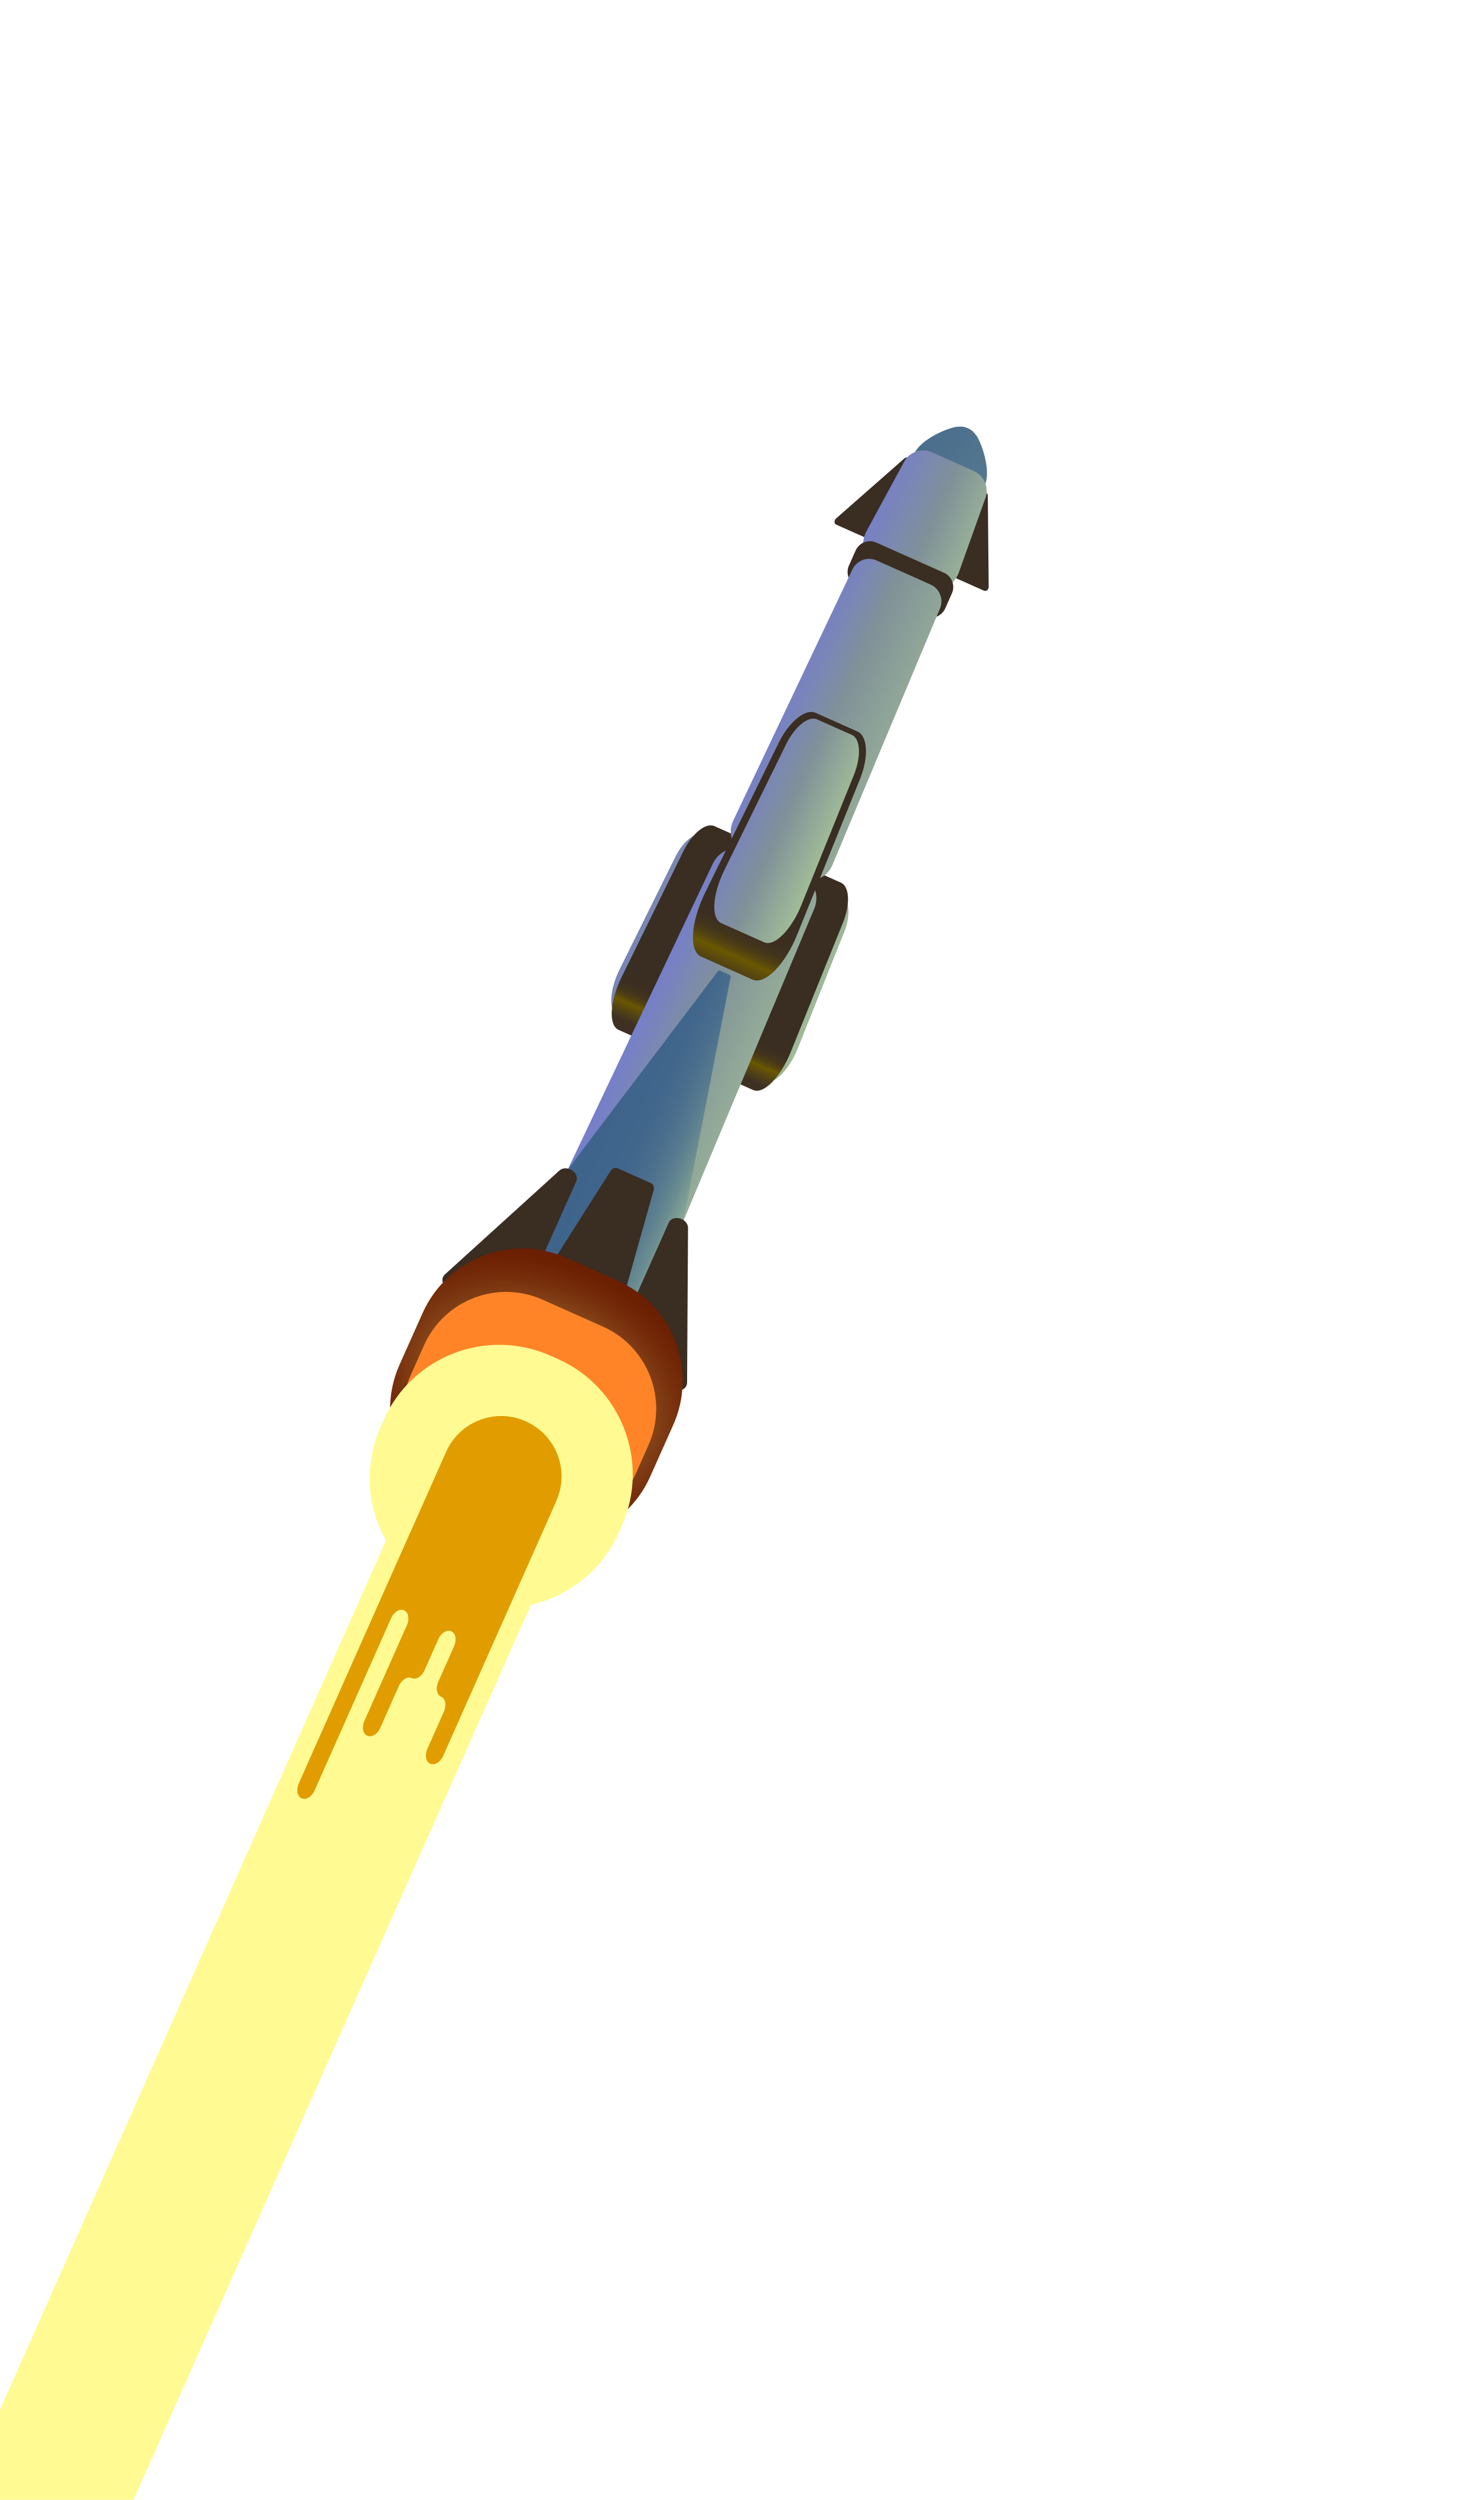 <?xml version="1.0" encoding="utf-8"?>
<!-- Generator: Adobe Illustrator 23.0.6, SVG Export Plug-In . SVG Version: 6.00 Build 0)  -->
<svg version="1.1" xmlns="http://www.w3.org/2000/svg" xmlns:xlink="http://www.w3.org/1999/xlink" x="0px" y="0px"
	 viewBox="0 0 1874.1 3170.8" style="enable-background:new 0 0 1874.1 3170.8;" xml:space="preserve">
<style type="text/css">
	.st0{display:none;}
	.st1{display:inline;fill:url(#SVGID_1_);}
	.st2{display:inline;}
	.st3{fill:#FF9F94;}
	.st4{fill:#FFAAB7;}
	.st5{fill:#897FFF;}
	.st6{fill:#FFA89B;}
	.st7{fill:#FFD3B1;}
	.st8{fill:#F0C6FF;}
	.st9{fill:#FFFFFF;}
	.st10{display:inline;fill:url(#SVGID_2_);}
	.st11{display:inline;fill:url(#SVGID_3_);}
	.st12{display:inline;fill:url(#SVGID_4_);}
	.st13{display:inline;fill:url(#SVGID_5_);}
	.st14{display:inline;fill:#B5F0FF;}
	.st15{display:inline;fill:#FFCBDA;}
	.st16{display:inline;fill:url(#SVGID_6_);}
	.st17{display:inline;fill:url(#SVGID_7_);}
	.st18{display:none;fill:#FFFB92;}
	.st19{display:none;fill:#E19D00;}
	.st20{fill:url(#SVGID_8_);}
	.st21{fill:url(#SVGID_9_);}
	.st22{fill:url(#SVGID_10_);}
	.st23{fill:url(#SVGID_11_);}
	.st24{fill:#3A2D22;}
	.st25{fill:url(#SVGID_12_);}
	.st26{fill:url(#SVGID_13_);}
	.st27{clip-path:url(#SVGID_16_);fill:url(#SVGID_17_);}
	.st28{clip-path:url(#SVGID_16_);fill:#3A2D22;}
	.st29{fill:url(#SVGID_18_);}
	.st30{fill:#FF8428;}
	.st31{fill:url(#SVGID_19_);}
	.st32{fill:url(#SVGID_20_);}
	.st33{fill:#FFFB92;}
	.st34{fill:#E19D00;}
	.st35{fill:url(#SVGID_21_);}
	.st36{fill:url(#SVGID_22_);}
	.st37{fill:url(#SVGID_23_);}
	.st38{fill:url(#SVGID_24_);}
	.st39{fill:url(#SVGID_25_);}
	.st40{fill:url(#SVGID_26_);}
	.st41{clip-path:url(#SVGID_29_);fill:url(#SVGID_30_);}
	.st42{clip-path:url(#SVGID_29_);fill:#3A2D22;}
	.st43{fill:url(#SVGID_31_);}
	.st44{fill:url(#SVGID_32_);}
	.st45{fill:url(#SVGID_33_);}
</style>
<g id="Layer_1" class="st0">
	
		<linearGradient id="SVGID_1_" gradientUnits="userSpaceOnUse" x1="918.881" y1="-5031.651" x2="918.881" y2="3879.374" gradientTransform="matrix(1 0 0 1 0 2464)">
		<stop  offset="7.634041e-02" style="stop-color:#8200B9"/>
		<stop  offset="0.125" style="stop-color:#7C06B7"/>
		<stop  offset="0.187" style="stop-color:#6D16B2"/>
		<stop  offset="0.257" style="stop-color:#5330AA"/>
		<stop  offset="0.333" style="stop-color:#2F559F"/>
		<stop  offset="0.412" style="stop-color:#018491"/>
		<stop  offset="0.413" style="stop-color:#008591"/>
		<stop  offset="0.722" style="stop-color:#8DB5DC"/>
		<stop  offset="0.749" style="stop-color:#A4BCBB"/>
		<stop  offset="0.787" style="stop-color:#BFC493"/>
		<stop  offset="0.827" style="stop-color:#D6CC71"/>
		<stop  offset="0.868" style="stop-color:#E8D157"/>
		<stop  offset="0.909" style="stop-color:#F5D545"/>
		<stop  offset="0.952" style="stop-color:#FDD73A"/>
		<stop  offset="1" style="stop-color:#FFD836"/>
	</linearGradient>
	<ellipse class="st1" cx="918.9" cy="1414.6" rx="1547.5" ry="2275.5"/>
	<g id="stars" class="st2">
		<circle class="st3" cx="1511.5" cy="1049" r="3.9"/>
		<circle class="st4" cx="1372.8" cy="1192.3" r="3.9"/>
		<circle class="st5" cx="1349.6" cy="878.2" r="3.9"/>
		<ellipse class="st3" cx="1569.6" cy="857.6" rx="2" ry="2"/>
		<ellipse class="st6" cx="1650.1" cy="848.9" rx="2" ry="2"/>
		<circle class="st7" cx="1314.4" cy="668.6" r="3.9"/>
		<circle class="st5" cx="1659.4" cy="1075.2" r="3.9"/>
		<ellipse class="st8" cx="1560.5" cy="751.5" rx="2" ry="2"/>
		<circle class="st4" cx="1187.1" cy="614.7" r="3.9"/>
		<circle class="st6" cx="1526.4" cy="735.1" r="3.9"/>
		<circle class="st4" cx="1582.2" cy="533.4" r="3.9"/>
		<circle class="st4" cx="1722.1" cy="634.7" r="3.9"/>
		
			<ellipse transform="matrix(1 -3.209673e-02 3.209673e-02 1 -8.079 50.099)" class="st5" cx="1556.4" cy="276.7" rx="3.9" ry="3.9"/>
		
			<ellipse transform="matrix(1 -3.209679e-02 3.209679e-02 1 -7.315 45.329)" class="st3" cx="1408.2" cy="250.5" rx="3.9" ry="3.9"/>
		
			<ellipse transform="matrix(1 -3.209679e-02 3.209679e-02 1 -7.48 35.841)" class="st7" cx="1112.6" cy="250.9" rx="3.9" ry="3.9"/>
		<ellipse class="st8" cx="1358.1" cy="633" rx="2" ry="2"/>
		<ellipse class="st4" cx="1444.8" cy="739.2" rx="2" ry="2"/>
		<ellipse class="st5" cx="1141.9" cy="731.4" rx="2" ry="2"/>
		<ellipse class="st6" cx="1096" cy="158.2" rx="2" ry="2"/>
		<ellipse class="st7" cx="1286.5" cy="78.9" rx="2" ry="2"/>
		<ellipse class="st8" cx="1228" cy="148" rx="2" ry="2"/>
		<ellipse class="st3" cx="1469.3" cy="240.8" rx="2" ry="2"/>
		<ellipse class="st6" cx="1394.6" cy="209.6" rx="2" ry="2"/>
		
			<ellipse transform="matrix(0.999 -3.917167e-02 3.917167e-02 0.999 -3.527 58.993)" class="st6" cx="1503.7" cy="119.5" rx="3.9" ry="3.9"/>
		<ellipse class="st3" cx="1035.9" cy="298.5" rx="2" ry="2"/>
		<path class="st3" d="M976.1,247.5c1.1,0,2,0.9,2,2s-0.9,2-2,2s-2-0.9-2-2S975,247.5,976.1,247.5z"/>
		<circle class="st8" cx="930.4" cy="345.7" r="2"/>
		<ellipse class="st8" cx="1546.6" cy="539.5" rx="2" ry="2"/>
		<ellipse class="st4" cx="1521.7" cy="404.6" rx="2" ry="2"/>
		<polygon class="st9" points="1628.7,564.8 1631.3,569.9 1636.9,570.8 1632.8,574.8 1633.9,580.4 1628.8,577.8 1623.7,580.5 
			1624.7,574.8 1620.5,570.9 1626.2,570 		"/>
		<polygon class="st9" points="1666.9,326 1669.4,331.1 1675.2,331.9 1671.1,335.9 1672.1,341.6 1666.9,338.9 1661.9,341.6 
			1662.8,336 1658.7,332 1664.4,331.1 		"/>
		<polygon class="st9" points="1453.1,596.1 1455.7,601.2 1461.3,601.9 1457.3,606 1458.3,611.6 1453.2,609 1448.2,611.7 
			1449.1,606 1445,602 1450.7,601.2 		"/>
		<polygon class="st9" points="1110.5,921 1113.1,926.1 1118.8,927 1114.7,930.9 1115.7,936.6 1110.6,933.9 1105.6,936.6 
			1106.5,931 1102.4,927.1 1108,926.1 		"/>
		<ellipse class="st8" cx="1426.1" cy="338.2" rx="2" ry="2"/>
		<circle class="st4" cx="1030.5" cy="1227.7" r="3.2"/>
		<circle class="st4" cx="1252.9" cy="1100.7" r="3.2"/>
		<circle class="st6" cx="955.5" cy="977.8" r="1.6"/>
		<ellipse class="st3" cx="1019.9" cy="965.6" rx="1.6" ry="1.6"/>
		<circle class="st5" cx="1104.9" cy="898.8" r="3.2"/>
		<circle class="st4" cx="1156.9" cy="683.2" r="3.2"/>
		<circle class="st3" cx="1054.4" cy="807.6" r="3.2"/>
		<circle class="st5" cx="933.4" cy="796" r="3.2"/>
		<circle class="st5" cx="788.3" cy="947.5" r="3.2"/>
		<circle class="st5" cx="895.2" cy="1012.6" r="1.6"/>
		<circle class="st6" cx="1355.6" cy="1462.8" r="1.6"/>
		<circle class="st7" cx="1207.2" cy="1538.9" r="1.6"/>
		<circle class="st3" cx="1395" cy="1345.9" r="1.6"/>
		<circle class="st8" cx="1477" cy="1300.9" r="1.6"/>
		<circle class="st6" cx="1496.5" cy="1158.7" r="1.6"/>
		<polygon class="st9" points="1274.9,91.7 1270.6,95.4 1271.2,101.1 1266.3,98.2 1261.1,100.4 1262.5,94.9 1258.6,90.7 
			1264.2,90.2 1267.1,85.2 1269.3,90.5 		"/>
		<polygon class="st9" points="1352.9,276.1 1348.6,279.9 1349.2,285.6 1344.4,282.6 1339.2,285 1340.4,279.4 1336.6,275.2 
			1342.2,274.8 1345.1,269.7 1347.4,275 		"/>
		
			<ellipse transform="matrix(2.885945e-02 -1 1 2.885945e-02 -1316.398 1918.551)" class="st3" cx="329.2" cy="1636.8" rx="3.9" ry="3.9"/>
		<path class="st8" d="M172,1991.9c-1,0.5-2.2,0.3-2.7-0.7s-0.3-2.2,0.7-2.7s2.2-0.3,2.7,0.7S172.9,1991.4,172,1991.9z"/>
		
			<ellipse transform="matrix(2.885937e-02 -1 1 2.885937e-02 -1076.486 1778.275)" class="st4" cx="376.9" cy="1443.1" rx="3.9" ry="3.9"/>
		<ellipse class="st5" cx="738.5" cy="1604.7" rx="3.9" ry="3.9"/>
		<ellipse class="st3" cx="374.8" cy="1831.5" rx="2" ry="2"/>
		<ellipse class="st6" cx="309.6" cy="1879.5" rx="2" ry="2"/>
		<ellipse class="st7" cx="874.3" cy="1768.3" rx="3.9" ry="3.9"/>
		
			<ellipse transform="matrix(2.885942e-02 -1 1 2.885942e-02 -1505.351 1827.703)" class="st5" cx="187.9" cy="1688.6" rx="3.9" ry="3.9"/>
		<ellipse class="st7" cx="142" cy="1904.6" rx="2" ry="2"/>
		<ellipse class="st8" cx="436" cy="1918.6" rx="2" ry="2"/>
		<ellipse class="st4" cx="1011.4" cy="1751" rx="3.9" ry="3.9"/>
		<ellipse class="st6" cx="473.8" cy="1915.7" rx="3.9" ry="3.9"/>
		<ellipse class="st4" cx="710.6" cy="2019.8" rx="3.9" ry="3.9"/>
		
			<ellipse transform="matrix(1 -1.565207e-02 1.565207e-02 1 -32.839 5.812)" class="st4" cx="354.9" cy="2100.9" rx="3.9" ry="3.9"/>
		
			<ellipse transform="matrix(0.865 -0.503 0.503 0.865 -1003.305 735.199)" class="st5" cx="861.9" cy="2228.4" rx="3.9" ry="3.9"/>
		<ellipse class="st3" cx="1003.3" cy="2176.8" rx="3.9" ry="3.9"/>
		<ellipse class="st7" cx="1258.6" cy="2028" rx="3.9" ry="3.9"/>
		<ellipse class="st8" cx="854.4" cy="1821" rx="2" ry="2"/>
		<ellipse class="st4" cx="726.1" cy="1772.7" rx="2" ry="2"/>
		<circle class="st5" cx="991.8" cy="1627.3" r="2"/>
		<circle class="st6" cx="1319.6" cy="2099.8" r="2"/>
		<ellipse class="st7" cx="1194.5" cy="2264.1" rx="2" ry="2"/>
		<ellipse class="st8" cx="1210.5" cy="2174.8" rx="2" ry="2"/>
		<ellipse class="st3" cx="955.3" cy="2215.9" rx="2" ry="2"/>
		<ellipse class="st6" cx="1035.6" cy="2205.3" rx="2" ry="2"/>
		
			<ellipse transform="matrix(0.863 -0.504 0.504 0.863 -1044.88 817.04)" class="st6" cx="986.4" cy="2338.1" rx="3.9" ry="3.9"/>
		<ellipse class="st3" cx="1301" cy="1948.4" rx="2" ry="2"/>
		<circle class="st3" cx="1377.2" cy="1960.7" r="2"/>
		<ellipse class="st8" cx="1368.4" cy="1854.5" rx="2" ry="2"/>
		<ellipse class="st8" cx="738.4" cy="1996.6" rx="2" ry="2"/>
		<ellipse class="st4" cx="827.6" cy="2100.7" rx="2" ry="2"/>
		<polygon class="st9" points="470.8,2114.3 466,2111.2 460.7,2113.3 462.3,2107.7 458.5,2103.4 464.2,2103.1 467.3,2098.3 
			469.3,2103.7 474.8,2105 470.5,2108.6 		"/>
		<polygon class="st9" points="741.6,2241.6 736.9,2238.4 731.5,2240.7 733,2235.1 729.3,2230.8 735,2230.5 738,2225.6 
			740.1,2230.9 745.6,2232.4 741.2,2235.9 		"/>
		<polygon class="st9" points="790.7,1900.7 785.9,1897.6 780.7,1899.8 782.1,1894.2 778.4,1889.8 784.2,1889.6 787.1,1884.7 
			789.2,1890 794.7,1891.4 790.3,1895 		"/>
		<polygon class="st9" points="923.7,1447.6 918.9,1444.5 913.5,1446.6 915.1,1441.1 911.4,1436.7 917.1,1436.4 920.1,1431.6 
			922.2,1437 927.6,1438.3 923.3,1442 		"/>
		<ellipse class="st8" cx="943.6" cy="2110.1" rx="2" ry="2"/>
		<ellipse class="st4" cx="838.7" cy="1142.4" rx="3.2" ry="3.2"/>
		<ellipse class="st4" cx="710.2" cy="1363.8" rx="3.2" ry="3.2"/>
		<ellipse class="st6" cx="1029.1" cy="1320.6" rx="1.6" ry="1.6"/>
		<ellipse class="st3" cx="979.5" cy="1363.5" rx="1.6" ry="1.6"/>
		<ellipse class="st5" cx="939.7" cy="1464.1" rx="3.2" ry="3.2"/>
		<ellipse class="st4" cx="1003" cy="1676.6" rx="3.2" ry="3.2"/>
		<ellipse class="st3" cx="1029.2" cy="1517.5" rx="3.2" ry="3.2"/>
		<ellipse class="st5" cx="1139.6" cy="1466.7" rx="3.2" ry="3.2"/>
		<ellipse class="st5" cx="1188.9" cy="1262.8" rx="3.2" ry="3.2"/>
		<ellipse class="st5" cx="1063.8" cy="1260.3" rx="1.6" ry="1.6"/>
		
			<ellipse transform="matrix(0.859 -0.512 0.512 0.859 -502.248 380.324)" class="st6" cx="439.6" cy="1102.3" rx="1.6" ry="1.6"/>
		<ellipse class="st7" cx="529.6" cy="962" rx="1.6" ry="1.6"/>
		<path class="st3" d="M463.4,1221.8c0.8-0.5,1.8-0.2,2.2,0.6c0.5,0.8,0.2,1.8-0.6,2.2c-0.8,0.5-1.8,0.2-2.2-0.6
			C462.4,1223.3,462.7,1222.3,463.4,1221.8z"/>
		
			<ellipse transform="matrix(0.859 -0.512 0.512 0.859 -608.401 396.554)" class="st8" cx="416" cy="1303.2" rx="1.6" ry="1.6"/>
		
			<ellipse transform="matrix(0.859 -0.513 0.513 0.859 -746.075 364.032)" class="st6" cx="286.9" cy="1534.6" rx="1.6" ry="1.6"/>
		<polygon class="st9" points="1198.2,2247.3 1200.1,2241.9 1196.7,2237.3 1202.4,2237.3 1205.7,2232.7 1207.4,2238.3 
			1212.8,2239.9 1208.2,2243.2 1208.2,2248.9 1203.6,2245.5 		"/>
		<polygon class="st9" points="1038.1,2126.9 1039.9,2121.5 1036.6,2116.9 1042.2,2117 1045.5,2112.4 1047.2,2117.8 1052.6,2119.5 
			1048,2122.8 1048.1,2128.6 1043.5,2125.1 		"/>
		<ellipse class="st3" cx="677.9" cy="145.4" rx="2" ry="2"/>
		<ellipse class="st6" cx="632.6" cy="78.2" rx="2" ry="2"/>
		<ellipse class="st7" cx="629.8" cy="459.3" rx="3.9" ry="3.9"/>
		<ellipse class="st8" cx="588.2" cy="203" rx="2" ry="2"/>
		<ellipse class="st4" cx="641.6" cy="597" rx="3.9" ry="3.9"/>
		
			<ellipse transform="matrix(1 -3.209702e-02 3.209702e-02 1 -7.422 19.052)" class="st6" cx="589.7" cy="240.7" rx="3.9" ry="3.9"/>
		<circle class="st4" cx="385.2" cy="285.5" r="3.9"/>
		<circle class="st4" cx="409.6" cy="114.5" r="3.9"/>
		<ellipse class="st5" cx="170.4" cy="428.4" rx="3.9" ry="3.9"/>
		
			<ellipse transform="matrix(0.845 -0.534 0.534 0.845 -271.813 203.919)" class="st3" cx="216.3" cy="571.4" rx="3.9" ry="3.9"/>
		<ellipse class="st7" cx="354.6" cy="832.7" rx="3.9" ry="3.9"/>
		<circle class="st8" cx="578" cy="437.3" r="2"/>
		<circle class="st4" cx="631.4" cy="311" r="2"/>
		<circle class="st6" cx="280.3" cy="890.7" r="2"/>
		<ellipse class="st7" cx="121.3" cy="759.1" rx="2" ry="2"/>
		<ellipse class="st8" cx="209.7" cy="778.6" rx="2" ry="2"/>
		<ellipse class="st3" cx="179.2" cy="521.9" rx="2" ry="2"/>
		<ellipse class="st6" cx="186.5" cy="602.6" rx="2" ry="2"/>
		
			<ellipse transform="matrix(0.831 -0.557 0.557 0.831 -295.631 123.787)" class="st6" cx="55.8" cy="548.1" rx="3.9" ry="3.9"/>
		<ellipse class="st3" cx="432.3" cy="878.3" rx="2" ry="2"/>
		<circle class="st3" cx="417" cy="954" r="2"/>
		<ellipse class="st8" cx="523.5" cy="949.5" rx="2" ry="2"/>
		<circle class="st8" cx="407.3" cy="314.2" r="2"/>
		<circle class="st4" cx="299.6" cy="399.2" r="2"/>
		<polygon class="st9" points="391.3,229.6 394.7,225 392.8,219.7 398.3,221.4 402.7,217.9 402.8,223.6 407.5,226.8 402.1,228.6 
			400.6,234.2 397.1,229.6 		"/>
		<polygon class="st9" points="162.3,307.4 165.6,302.8 163.6,297.3 169.2,299.1 173.7,295.6 173.7,301.3 178.5,304.5 173.1,306.3 
			171.4,311.8 168,307.2 		"/>
		<polygon class="st9" points="500.9,370.4 504.2,365.8 502.3,360.4 507.7,362.1 512.3,358.6 512.3,364.3 517.1,367.5 511.6,369.3 
			510,374.8 506.6,370.2 		"/>
		<circle class="st8" cx="285.4" cy="514.6" r="2"/>
		<ellipse class="st4" cx="716.2" cy="591.7" rx="3.2" ry="3.2"/>
		<polygon class="st9" points="138,763.4 143.2,765.5 148,762.3 147.7,768 152.1,771.5 146.6,772.9 144.7,778.3 141.6,773.6 
			136,773.4 139.6,768.9 		"/>
		<polygon class="st9" points="264.8,608.4 270.1,610.4 274.8,607.2 274.5,612.9 279,616.4 273.5,617.9 271.6,623.2 268.5,618.4 
			262.7,618.3 266.3,613.8 		"/>
		<path class="st8" d="M1708.7,2207.4c-0.7-0.8-0.6-2.1,0.3-2.8c0.8-0.7,2.1-0.6,2.8,0.3c0.7,0.8,0.6,2.1-0.3,2.8
			S1709.4,2208.2,1708.7,2207.4z"/>
		<circle class="st3" cx="1490.4" cy="2342" r="2"/>
		<circle class="st6" cx="1558" cy="2297.5" r="2"/>
		<circle class="st7" cx="1640" cy="2149.1" r="2"/>
		<circle class="st8" cx="1550.8" cy="2429.7" r="2"/>
		
			<ellipse transform="matrix(1 -1.335038e-02 1.335038e-02 1 -32.758 20.709)" class="st6" cx="1534.8" cy="2464" rx="3.9" ry="3.9"/>
		
			<ellipse transform="matrix(1 -1.335037e-02 1.335037e-02 1 -32.113 23.574)" class="st4" cx="1749.7" cy="2417.1" rx="3.9" ry="3.9"/>
		<circle class="st4" cx="1312.9" cy="2650.7" r="2"/>
		<polygon class="st9" points="1716.7,2528.1 1711.8,2531 1712.5,2525.3 1708.2,2521.5 1713.9,2520.4 1716,2515.2 1718.8,2520.2 
			1724.6,2520.6 1720.8,2524.8 1722,2530.4 		"/>
		<path class="st8" d="M1013.8,2683.5c1-0.5,2.2-0.2,2.7,0.8s0.2,2.2-0.8,2.7s-2.2,0.2-2.7-0.8
			C1012.5,2685.3,1012.8,2684.1,1013.8,2683.5z"/>
		
			<ellipse transform="matrix(1 -1.567523e-02 1.567523e-02 1 -41.334 7.789)" class="st4" cx="476.2" cy="2640.7" rx="3.9" ry="3.9"/>
		
			<ellipse transform="matrix(1 -1.335037e-02 1.335037e-02 1 -34.229 11.364)" class="st4" cx="834.1" cy="2569.5" rx="3.9" ry="3.9"/>
		
			<ellipse transform="matrix(0.882 -0.471 0.471 0.882 -1104.032 441.803)" class="st5" cx="330.9" cy="2427.2" rx="3.9" ry="3.9"/>
		
			<ellipse transform="matrix(0.882 -0.471 0.471 0.882 -1143.19 380.295)" class="st3" cx="188.4" cy="2474.7" rx="3.9" ry="3.9"/>
		<ellipse class="st3" cx="237.5" cy="2437.1" rx="2" ry="2"/>
		<ellipse class="st6" cx="156.8" cy="2445.3" rx="2" ry="2"/>
		
			<ellipse transform="matrix(0.914 -0.406 0.406 0.914 -920.355 283.739)" class="st6" cx="209.5" cy="2314.2" rx="3.9" ry="3.9"/>
		<ellipse class="st8" cx="447.8" cy="2662.7" rx="2" ry="2"/>
		<ellipse class="st4" cx="361.5" cy="2556" rx="2" ry="2"/>
		<polygon class="st9" points="718.6,2552.7 723.3,2556 728.6,2554.1 727,2559.5 730.6,2563.9 724.8,2564.1 721.6,2568.8 
			719.8,2563.5 714.3,2562 718.8,2558.4 		"/>
		<polygon class="st9" points="451.6,2417.7 456.2,2420.9 461.7,2418.9 460,2424.4 463.6,2428.9 457.8,2429 454.7,2433.8 
			452.7,2428.4 447.3,2426.8 451.8,2423.4 		"/>
		<ellipse class="st8" cx="245.9" cy="2543.5" rx="2" ry="2"/>
		<polygon class="st9" points="151.9,2523.7 150,2529.1 153.1,2533.8 147.5,2533.6 144.1,2538.1 142.4,2532.7 137.1,2530.7 
			141.9,2527.7 141.9,2521.8 146.4,2525.4 		"/>
		
			<ellipse transform="matrix(0.537 -0.844 0.844 0.537 -1853.792 1727.939)" class="st4" cx="647.1" cy="2552.6" rx="3.9" ry="3.9"/>
		
			<ellipse transform="matrix(8.918757e-02 -0.996 0.996 8.918757e-02 -1496.482 2893.888)" class="st4" cx="834.1" cy="2265.2" rx="3.2" ry="3.2"/>
		
			<ellipse transform="matrix(0.289 -0.957 0.957 0.289 -1840.297 2045.489)" class="st6" cx="457.7" cy="2262.4" rx="1.6" ry="1.6"/>
		
			<ellipse transform="matrix(0.29 -0.957 0.957 0.29 -1835.962 2192.169)" class="st3" cx="559" cy="2333.1" rx="1.6" ry="1.6"/>
		
			<ellipse transform="matrix(0.29 -0.957 0.957 0.29 -1908.844 2276.39)" class="st8" cx="579.3" cy="2424.3" rx="1.6" ry="1.6"/>
		<circle class="st7" cx="1742.8" cy="1479.4" r="3.9"/>
		<circle class="st4" cx="1615.5" cy="1425.6" r="3.9"/>
		<circle class="st5" cx="1570.3" cy="1542.2" r="2"/>
		<polygon class="st9" points="1538.9,1731.9 1541.4,1737 1547.2,1737.8 1543.1,1741.8 1544.1,1747.4 1539,1744.8 1534,1747.5 
			1534.8,1741.8 1530.8,1737.9 1536.4,1737 		"/>
		<circle class="st3" cx="1448.3" cy="1776.5" r="1.6"/>
		<circle class="st5" cx="1533.3" cy="1709.6" r="3.2"/>
		<circle class="st4" cx="1585.3" cy="1494" r="3.2"/>
		<circle class="st3" cx="1482.8" cy="1618.4" r="3.2"/>
		<circle class="st5" cx="1361.8" cy="1606.8" r="3.2"/>
	</g>
	<g id="Layer_4" class="st2">
	</g>
	<linearGradient id="SVGID_2_" gradientUnits="userSpaceOnUse" x1="2426.677" y1="1514.869" x2="659.391" y2="1514.869">
		<stop  offset="0" style="stop-color:#FFCC8A"/>
		<stop  offset="0.972" style="stop-color:#FFFB92"/>
	</linearGradient>
	<path class="st10" d="M2061.3,1514.9v4.9c0,35.9-29.1,65-65,65h-33.1c-35.9,0-65,29.1-65,65v12.7c0,35.9-29.1,65-65,65h-665.5
		c-35.9,0-65-29.1-65-65v-17.6c0-35.9,29.1-65,65-65h328.9c35.9,0,65-29.1,65-65v0c0-35.9-29.1-65-65-65h-44.5
		c-35.9,0-65-29.1-65-65v-17.6c0-35.9,29.1-65,65-65h828.5c35.9,0,65,29.1,65,65v17.6c0,35.9-29.1,65-65,65h-154.4
		C2090.4,1449.9,2061.3,1479,2061.3,1514.9z"/>
	<linearGradient id="SVGID_3_" gradientUnits="userSpaceOnUse" x1="-475.271" y1="1064.113" x2="993.102" y2="1064.113">
		<stop  offset="0" style="stop-color:#FFCC8A"/>
		<stop  offset="0.972" style="stop-color:#FFFB92"/>
	</linearGradient>
	<path class="st11" d="M371.2,1059.6v-8.1c0-50.2-40.7-90.9-90.9-90.9h-49.8c-50.2,0-90.9-40.7-90.9-90.9v0
		c0-50.2-40.7-90.9-90.9-90.9h-611.9c-50.2,0-90.9,40.7-90.9,90.9v17.1c0,50.2,40.7,90.9,90.9,90.9h190c50.2,0,90.9,40.7,90.9,90.9
		v0c0,50.2,40.7,90.9,90.9,90.9h125.2c50.2,0,90.9,40.7,90.9,90.9v8.1c0,50.2,40.7,90.9,90.9,90.9H469c50.2,0,90.9-40.7,90.9-90.9
		v-17.1c0-50.2-40.7-90.9-90.9-90.9h-6.9C411.9,1150.5,371.2,1109.8,371.2,1059.6z"/>
	<linearGradient id="SVGID_4_" gradientUnits="userSpaceOnUse" x1="1858.565" y1="2387.079" x2="-2111.269" y2="2387.079">
		<stop  offset="0" style="stop-color:#FFCC8A"/>
		<stop  offset="0.972" style="stop-color:#FFFB92"/>
	</linearGradient>
	<path class="st12" d="M739.9,2333.7c0-27.5-22.3-49.8-49.8-49.8H354.9l0,0H-45.7c-27.5,0-49.8,22.3-49.8,49.8l0,0
		c0,27.5-22.3,49.8-49.8,49.8h-54.5c-27.5,0-49.8,22.3-49.8,49.8v7.2c0,27.5,22.3,49.8,49.8,49.8H91.2h73.9h142.2
		c27.5,0,49.8-22.3,49.8-49.8v0c0-27.5,22.3-49.8,49.8-49.8h283.4c27.5,0,49.8-22.3,49.8-49.8V2333.7z"/>
	<g id="clouds_front" class="st2">
	</g>
	<linearGradient id="SVGID_5_" gradientUnits="userSpaceOnUse" x1="796.487" y1="2470.78" x2="2262.108" y2="2470.78">
		<stop  offset="0" style="stop-color:#FFCC8A"/>
		<stop  offset="0.972" style="stop-color:#FFFB92"/>
	</linearGradient>
	<path class="st13" d="M1955.2,2500.2h-74.9c-25.3,0-45.8-20.5-45.8-45.8v0c0-25.3-20.5-45.8-45.8-45.8h-113.1
		c-25.3,0-45.8-20.5-45.8-45.8v-21.5c0-25.3-20.5-45.8-45.8-45.8h-142.9c-25.3,0-45.8-20.5-45.8-45.8v-6.9
		c0-25.3-20.5-45.8-45.8-45.8h-76.3c-25.3,0-45.8,20.5-45.8,45.8v6.9c0,25.3-20.5,45.8-45.8,45.8h-11.8c-25.3,0-45.8,20.5-45.8,45.8
		v21.5c0,25.3,20.5,45.8,45.8,45.8h113.1c25.3,0,45.8,20.5,45.8,45.8v0.7c0,25.3,20.5,45.8,45.8,45.8h254.3
		c25.3,0,45.8,20.5,45.8,45.8v27.4c0,25.3-20.5,45.8-45.8,45.8h-69.5c-25.3,0-45.8,20.5-45.8,45.8v32.9c0,25.3,20.5,45.8,45.8,45.8
		h204.2c25.3,0,45.8-20.5,45.8-45.8v-28.2c0-25.3,20.5-45.8,45.8-45.8h100.1c25.3,0,45.8-20.5,45.8-45.8V2546
		C2001,2520.7,1980.5,2500.2,1955.2,2500.2z"/>
	<path class="st14" d="M1168.1,249.1v-9c0-29.4-23.8-53.2-53.2-53.2H844.1c-29.4,0-53.2-23.8-53.2-53.2v-6.4
		c0-29.4,23.8-53.2,53.2-53.2h81.2c29.4,0,53.2-23.8,53.2-53.2v-7.4c0-29.4,23.8-53.2,53.2-53.2h83.2c29.4,0,53.2-23.8,53.2-53.2
		v-12.4c0-29.4-23.8-53.2-53.2-53.2H819.3c-29.4,0-53.2,23.8-53.2,53.2v7.4c0,29.4-23.8,53.2-53.2,53.2h0
		c-29.4,0-53.2,23.8-53.2,53.2v6.4c0,29.4-23.8,53.2-53.2,53.2h-52.6c-29.4,0-53.2,23.8-53.2,53.2v12.4c0,29.4,23.8,53.2,53.2,53.2
		h68.6c29.4,0,53.2,23.8,53.2,53.2v12.4c0,29.4,23.8,53.2,53.2,53.2h97.7c29.4,0,53.2,23.8,53.2,53.2v9c0,29.4,23.8,53.2,53.2,53.2
		h386c29.4,0,53.2-23.8,53.2-53.2v-12.4c0-29.4-23.8-53.2-53.2-53.2h-97.7C1191.9,302.3,1168.1,278.5,1168.1,249.1z"/>
	<path class="st14" d="M1976.5,211.3h-128.3c-32.6,0-59,26.4-59,59v0c0,32.6-26.4,59-59,59H1609c-32.6,0-59,26.4-59,59v0.9
		c0,32.6,26.4,59,59,59h218.4c32.6,0,59-26.4,59-59v0c0-32.6,26.4-59,59-59h31.2c32.6,0,59-26.4,59-59v-0.9
		C2035.4,237.7,2009,211.3,1976.5,211.3z"/>
	<path class="st15" d="M375.6,462.5v-0.8c0-41.2-33.4-74.5-74.5-74.5h-88.9c-41.2,0-74.5-33.4-74.5-74.5v0
		c0-41.2-33.4-74.5-74.5-74.5H-83.2c-41.2,0-74.5-33.4-74.5-74.5v-32.4c0-41.2,33.4-74.5,74.5-74.5h257.1
		c41.2,0,74.5-33.4,74.5-74.5v-2.6c0-41.2,33.4-74.5,74.5-74.5h86.9c41.2,0,74.5-33.4,74.5-74.5v-5.2c0-41.2-33.4-74.5-74.5-74.5
		H3.4c-41.2,0-74.5,33.4-74.5,74.5v2.6c0,41.2-33.4,74.5-74.5,74.5h-12h-158.5c-41.2,0-74.5,33.4-74.5,74.5v79.7v107
		c0,41.2-33.4,74.5-74.5,74.5h-88.8c-41.2,0-74.5,33.4-74.5,74.5v5.2c0,41.2,33.4,74.5,74.5,74.5h215.9c41.2,0,74.5,33.4,74.5,74.5
		v0c0,41.2,33.4,74.5,74.5,74.5H88.2c41.2,0,74.5,33.4,74.5,74.5v25.6c0,41.2,33.4,74.5,74.5,74.5h372.5c41.2,0,74.5-33.4,74.5-74.5
		v-30c0-41.2-33.4-74.5-74.5-74.5H450.2C409,537,375.6,503.7,375.6,462.5z"/>
	<linearGradient id="SVGID_6_" gradientUnits="userSpaceOnUse" x1="1162.409" y1="1766.387" x2="-1249.246" y2="1766.387">
		<stop  offset="0" style="stop-color:#FFCC8A"/>
		<stop  offset="0.972" style="stop-color:#FFFB92"/>
	</linearGradient>
	<path class="st16" d="M331.4,1641.6H-27.1c-32.9,0-59.5,26.7-59.5,59.5v0c0,32.9-26.7,59.5-59.5,59.5H-230
		c-32.9,0-59.5,26.7-59.5,59.5v11.5c0,32.9,26.7,59.5,59.5,59.5h358.4c32.9,0,59.5-26.7,59.5-59.5v0c0-32.9,26.7-59.5,59.5-59.5
		h83.8c32.9,0,59.5-26.7,59.5-59.5v-11.5C390.9,1668.2,364.2,1641.6,331.4,1641.6z"/>
	<path class="st15" d="M1838.4,886.2h288.2c44,0,79.6-35.6,79.6-79.6v0c0-44-35.6-79.6-79.6-79.6h-288.2c-44,0-79.6,35.6-79.6,79.6
		v0C1758.9,850.6,1794.5,886.2,1838.4,886.2z"/>
</g>
<g id="Layer_8" class="st0">
	<linearGradient id="SVGID_7_" gradientUnits="userSpaceOnUse" x1="464.906" y1="1456.812" x2="464.906" y2="4049.411">
		<stop  offset="0" style="stop-color:#FFCC8A"/>
		<stop  offset="0.972" style="stop-color:#FFFB92"/>
	</linearGradient>
	<path class="st17" d="M1016.4,2940.1v-8c0-58.7-47.6-106.3-106.3-106.3h-54.1c-58.7,0-106.3-47.6-106.3-106.3v-20.8
		c0-58.7-47.6-106.3-106.3-106.3H-445.5c-58.7,0-106.3,47.6-106.3,106.3v28.7c0,58.7,47.6,106.3,106.3,106.3H92.6
		c58.7,0,106.3,47.6,106.3,106.3l0,0c0,58.7-47.6,106.3-106.3,106.3H19.8c-58.7,0-106.3,47.6-106.3,106.3v28.7
		c0,58.7,47.6,106.3,106.3,106.3h1355.5c58.7,0,106.3-47.6,106.3-106.3v-28.7c0-58.7-47.6-106.3-106.3-106.3h-252.6
		C1064,3046.4,1016.4,2998.8,1016.4,2940.1z"/>
</g>
<g id="Layer_9">
	<g id="Layer_10">
	</g>
	<g id="Layer_3">
	</g>
</g>
<g id="Layer_16">
	<path class="st18" d="M1078.6,881.8l-4.3-1.9c-38.7-17.2-56.1-62.5-39-101.2l1.9-4.3c17.2-38.7,62.5-56.1,101.2-39l4.3,1.9
		c38.7,17.2,56.1,62.5,39,101.2l-1.9,4.3C1162.7,881.6,1117.4,899,1078.6,881.8z"/>
	<path class="st18" d="M443.9,2308.4l-2.6-1.2c-23.6-10.5-34.2-38-23.7-61.6l644.2-1450.1c10.5-23.6,38-34.2,61.6-23.7l2.6,1.2
		c23.6,10.5,34.2,38,23.7,61.6L505.5,2284.7C495.1,2308.2,467.5,2318.8,443.9,2308.4z"/>
	<path class="st19" d="M1142,823.5c8.2-18.5-0.1-40.1-18.6-48.3l0,0c-18.5-8.2-40.1,0.1-48.3,18.6v0c0,0.1-0.1,0.2-0.1,0.3l0,0
		l-20.1,45.3c-0.1,0.1-0.1,0.3-0.2,0.4L985.7,995c-1.7,3.8-0.9,7.8,1.7,9l0.1,0.1c2.6,1.2,6.1-1,7.8-4.8l46.4-104.5
		c1.7-3.8,5.2-5.9,7.8-4.8l0.1,0c2.6,1.2,3.4,5.2,1.7,9l-25.8,58c-1.7,3.8-0.9,7.8,1.7,9l0.1,0.1c2.6,1.2,6.1-1,7.8-4.8l11.3-25.4
		c1.7-3.8,5.2-5.9,7.8-4.8s6.1-1,7.8-4.8l8.4-18.9c1.7-3.8,5.2-5.9,7.8-4.8l0.1,0c2.6,1.2,3.4,5.2,1.7,9l-9.6,21.6
		c-1.7,3.8-0.9,7.8,1.7,9l0.1,0c2.6,1.2,3.4,5.2,1.7,9l-10,22.6c-1.7,3.8-0.9,7.8,1.7,9l0.1,0.1c2.6,1.2,6.1-1,7.8-4.8l38.9-87.5
		l0,0l29.7-66.9l0,0C1141.9,823.7,1142,823.6,1142,823.5L1142,823.5z"/>
	
		<linearGradient id="SVGID_8_" gradientUnits="userSpaceOnUse" x1="-713.972" y1="286.976" x2="-180.45" y2="286.976" gradientTransform="matrix(0.913 0.408 -0.408 0.913 1401.552 1111.032)">
		<stop  offset="0.167" style="stop-color:#6A6BFF"/>
		<stop  offset="0.235" style="stop-color:#6E72EB"/>
		<stop  offset="0.375" style="stop-color:#7985B9"/>
		<stop  offset="0.457" style="stop-color:#809198"/>
		<stop  offset="0.602" style="stop-color:#A7C598"/>
	</linearGradient>
	<path class="st20" d="M839.5,1314.8l-54.5-24.3c-13.1-5.9-12.3-33.7,1.2-61l71.1-143.4c10.1-20.3,26.6-32.3,37.4-27.5l44.4,19.8
		c10.7,4.8,12.8,25.1,4.4,46.2l-59.3,148.6C872.9,1301.5,852.7,1320.7,839.5,1314.8z"/>
	
		<linearGradient id="SVGID_9_" gradientUnits="userSpaceOnUse" x1="-573.947" y1="286.976" x2="-40.425" y2="286.976" gradientTransform="matrix(0.913 0.408 -0.408 0.913 1401.552 1111.032)">
		<stop  offset="0.167" style="stop-color:#6A6BFF"/>
		<stop  offset="0.235" style="stop-color:#6E72EB"/>
		<stop  offset="0.375" style="stop-color:#7985B9"/>
		<stop  offset="0.457" style="stop-color:#809198"/>
		<stop  offset="0.602" style="stop-color:#A7C598"/>
	</linearGradient>
	<path class="st21" d="M967.4,1371.9l-54.5-24.3c-13.1-5.9-12.3-33.7,1.2-61l71.1-143.4c10.1-20.3,26.6-32.3,37.4-27.5l44.4,19.8
		c10.7,4.8,12.8,25.1,4.4,46.2l-59.3,148.6C1000.7,1358.6,980.5,1377.8,967.4,1371.9z"/>
	
		<linearGradient id="SVGID_10_" gradientUnits="userSpaceOnUse" x1="-453.534" y1="460.305" x2="-453.534" y2="195.205" gradientTransform="matrix(0.913 0.408 -0.408 0.913 1401.552 1111.032)">
		<stop  offset="0.167" style="stop-color:#3E3124"/>
		<stop  offset="0.208" style="stop-color:#524214"/>
		<stop  offset="0.251" style="stop-color:#6A5800"/>
		<stop  offset="0.258" style="stop-color:#615006"/>
		<stop  offset="0.279" style="stop-color:#504013"/>
		<stop  offset="0.303" style="stop-color:#43351B"/>
		<stop  offset="0.336" style="stop-color:#3C2F21"/>
		<stop  offset="0.414" style="stop-color:#3A2D22"/>
	</linearGradient>
	<path class="st22" d="M839.4,1330.6l-54.5-24.3c-13.1-5.9-11.2-36.4,3.8-66.9l78.5-159.9c11.1-22.6,28.5-36.5,39.2-31.7l44.4,19.8
		c10.7,4.8,12,27,2.6,50.4l-66.7,165.2C874,1314.7,852.6,1336.5,839.4,1330.6z"/>
	
		<linearGradient id="SVGID_11_" gradientUnits="userSpaceOnUse" x1="-326.239" y1="464.4" x2="-326.239" y2="199.299" gradientTransform="matrix(0.913 0.408 -0.408 0.913 1401.552 1111.032)">
		<stop  offset="0.167" style="stop-color:#3E3124"/>
		<stop  offset="0.208" style="stop-color:#524214"/>
		<stop  offset="0.251" style="stop-color:#6A5800"/>
		<stop  offset="0.258" style="stop-color:#615006"/>
		<stop  offset="0.279" style="stop-color:#504013"/>
		<stop  offset="0.303" style="stop-color:#43351B"/>
		<stop  offset="0.336" style="stop-color:#3C2F21"/>
		<stop  offset="0.414" style="stop-color:#3A2D22"/>
	</linearGradient>
	<path class="st23" d="M955.7,1382.6l-54.5-24.3c-13.1-5.9-11.2-36.4,3.8-66.9l78.5-159.9c11.1-22.6,28.5-36.5,39.2-31.7l44.4,19.8
		c10.7,4.8,12,27,2.6,50.4l-66.7,165.2C990.2,1366.6,968.8,1388.4,955.7,1382.6z"/>
	<path class="st24" d="M1061.2,665.5l36.6,16.3c2.3,1,5.3-0.2,6.6-2.7l49.6-93.3c2.1-3.9-3-7.3-6.4-4.4l-86.7,76.2
		C1058.1,660.2,1058.2,664.2,1061.2,665.5z"/>
	<path class="st24" d="M1248.5,749.2l-36.6-16.3c-2.3-1-3.4-4.1-2.4-6.8l36.4-99.2c1.5-4.1,7.5-2.6,7.5,1.9l1.1,115.4
		C1254.5,747.9,1251.5,750.5,1248.5,749.2z"/>
	
		<linearGradient id="SVGID_12_" gradientUnits="userSpaceOnUse" x1="-997.126" y1="-542.045" x2="-18.71" y2="-321.222" gradientTransform="matrix(0.913 0.408 -0.408 0.913 1401.552 1111.032)">
		<stop  offset="0.167" style="stop-color:#3F648C"/>
		<stop  offset="0.429" style="stop-color:#41668C"/>
		<stop  offset="0.579" style="stop-color:#4A6E8D"/>
		<stop  offset="0.701" style="stop-color:#587B8F"/>
		<stop  offset="0.808" style="stop-color:#6B8D91"/>
		<stop  offset="0.904" style="stop-color:#85A594"/>
		<stop  offset="0.992" style="stop-color:#A4C298"/>
		<stop  offset="1" style="stop-color:#A7C598"/>
	</linearGradient>
	<path class="st25" d="M1194.3,619L1194.3,619c-85.7-38.3,5.1-77,20.3-77.7l4.7-0.2c2.6-0.1,6.1,0.8,8.9,2.1v0
		c2.8,1.2,5.8,3.2,7.5,5.3l2.9,3.6C1248.2,563.8,1280,657.3,1194.3,619z"/>
	
		<linearGradient id="SVGID_13_" gradientUnits="userSpaceOnUse" x1="-671.309" y1="-321.277" x2="-36.693" y2="-321.277" gradientTransform="matrix(0.913 0.408 -0.408 0.913 1401.552 1111.032)">
		<stop  offset="0.167" style="stop-color:#6A6BFF"/>
		<stop  offset="0.235" style="stop-color:#6E72EB"/>
		<stop  offset="0.375" style="stop-color:#7985B9"/>
		<stop  offset="0.457" style="stop-color:#809198"/>
		<stop  offset="0.602" style="stop-color:#A7C598"/>
	</linearGradient>
	<path class="st26" d="M1176.5,746.3l-65.2-29.1c-15.7-7-20.8-26.9-11.7-43.7l47.7-88c6.8-12.5,22.4-17.6,35.3-11.8l53.1,23.7
		c12.8,5.7,19.5,20.8,14.7,34.2l-33.7,94.3C1210.4,743.9,1192.2,753.3,1176.5,746.3z"/>
	<path class="st24" d="M1173.1,781.8l-85.9-38.3c-10-4.5-14.5-16.2-10-26.2l8.5-19.1c4.5-10,16.2-14.5,26.2-10l85.9,38.3
		c10,4.5,14.5,16.2,10,26.2l-8.5,19.1C1194.8,781.8,1183.1,786.3,1173.1,781.8z"/>
	<g>
		<defs>
			<path id="SVGID_14_" d="M1056.3,1097l136.4-325.2c4.9-11.7-0.4-25.2-11.8-30.3l-68.8-30.7c-11.4-5.1-25,0-30.5,11.4l-151.2,318.6
				c-7,14.9-2.1,31.8,11.1,37.7c-13.2-5.9-29.7,1.6-37,16.9l-217.9,459.3c-10,21-5.4,44,10.3,51l94.7,42.3
				c15.7,7,35.8-4.9,44.9-26.4l196.6-468.8c6.5-15.6,1.1-32.9-12.1-38.8h0C1034.1,1119.8,1050,1112.1,1056.3,1097z"/>
		</defs>
		
			<linearGradient id="SVGID_15_" gradientUnits="userSpaceOnUse" x1="-660.808" y1="245.752" x2="-26.196" y2="245.752" gradientTransform="matrix(0.913 0.408 -0.408 0.913 1401.552 1111.032)">
			<stop  offset="0.167" style="stop-color:#6A6BFF"/>
			<stop  offset="0.226" style="stop-color:#6E72EB"/>
			<stop  offset="0.347" style="stop-color:#7985B9"/>
			<stop  offset="0.418" style="stop-color:#809198"/>
			<stop  offset="0.67" style="stop-color:#A7C598"/>
		</linearGradient>
		<use xlink:href="#SVGID_14_"  style="overflow:visible;fill:url(#SVGID_15_);"/>
		<clipPath id="SVGID_16_">
			<use xlink:href="#SVGID_14_"  style="overflow:visible;"/>
		</clipPath>
		
			<linearGradient id="SVGID_17_" gradientUnits="userSpaceOnUse" x1="-485.392" y1="533.037" x2="-294.382" y2="533.037" gradientTransform="matrix(0.913 0.408 -0.408 0.913 1401.552 1111.032)">
			<stop  offset="0.167" style="stop-color:#3F648C"/>
			<stop  offset="0.429" style="stop-color:#41668C"/>
			<stop  offset="0.579" style="stop-color:#4A6E8D"/>
			<stop  offset="0.701" style="stop-color:#587B8F"/>
			<stop  offset="0.808" style="stop-color:#6B8D91"/>
			<stop  offset="0.904" style="stop-color:#85A594"/>
			<stop  offset="0.992" style="stop-color:#A4C298"/>
			<stop  offset="1" style="stop-color:#A7C598"/>
		</linearGradient>
		<path class="st27" d="M819.3,1680.6L654,1606.8c-11.2-5,38.9-87.3,86.1-149.6l171-225.5c0.5-0.7,1.6-0.9,2.5-0.6l12.3,5.5
			c0.8,0.4,1.4,1.3,1.2,2.2l-53.8,277.9C858.3,1593.4,830.6,1685.6,819.3,1680.6z"/>
		<path class="st28" d="M654.6,2049.4l-165.3-73.8c-11.2-5,2.1-44.4,26.7-83.1l258.8-407.4c2-3.2,5.9-4.6,8.8-3.3l42.4,18.9
			c2.9,1.3,4.4,5.2,3.4,8.8l-130.7,464.6C686.3,2018.2,665.8,2054.4,654.6,2049.4z"/>
	</g>
	<g>
		<path class="st24" d="M854.7,1762.2l-72-32.2c-6.6-2.9-9.9-9.8-7.4-15.3l73.2-163.8c5-11.1,24.6-5.7,24.5,6.8l-1.2,196
			C871.7,1761.6,862.9,1765.9,854.7,1762.2z"/>
		<path class="st24" d="M731.1,1498.6l-73.2,163.8c-2.5,5.5-9.8,7.6-16.3,4.7l-72-32.2c-8.3-3.7-10.9-13.2-5.1-18.4l145.2-131.7
			C718.9,1476.5,736.1,1487.4,731.1,1498.6z"/>
	</g>
	
		<radialGradient id="SVGID_18_" cx="-520.352" cy="231.295" r="497.529" gradientTransform="matrix(0.646 0.288 -0.213 0.476 1065.758 1809.191)" gradientUnits="userSpaceOnUse">
		<stop  offset="0" style="stop-color:#FFFB92"/>
		<stop  offset="2.081001e-02" style="stop-color:#F7EF8A"/>
		<stop  offset="0.126" style="stop-color:#D2B866"/>
		<stop  offset="0.231" style="stop-color:#B28947"/>
		<stop  offset="0.335" style="stop-color:#98622D"/>
		<stop  offset="0.437" style="stop-color:#844419"/>
		<stop  offset="0.538" style="stop-color:#762E0B"/>
		<stop  offset="0.635" style="stop-color:#6D2103"/>
		<stop  offset="0.725" style="stop-color:#6A1D00"/>
	</radialGradient>
	<path class="st29" d="M642.3,1942.8l-65.4-29.2c-69.7-31.2-101-112.9-69.9-182.7l29.2-65.4c31.2-69.7,112.9-101,182.7-69.9
		l65.4,29.2c69.7,31.2,101,112.9,69.9,182.7l-29.2,65.4C793.8,1942.7,712,1973.9,642.3,1942.8z"/>
	<path class="st30" d="M655.1,1929l-76.4-34.1c-57.5-25.7-83.3-93.1-57.6-150.6l17-38.1c25.7-57.5,93.1-83.3,150.6-57.6l76.4,34.1
		c57.5,25.7,83.3,93.1,57.6,150.6l-17,38.1C780,1928.9,712.6,1954.6,655.1,1929z"/>
	
		<linearGradient id="SVGID_19_" gradientUnits="userSpaceOnUse" x1="-389.886" y1="383.651" x2="-389.886" y2="-13.659" gradientTransform="matrix(0.913 0.408 -0.408 0.913 1401.552 1111.032)">
		<stop  offset="0.167" style="stop-color:#3E3124"/>
		<stop  offset="0.208" style="stop-color:#524214"/>
		<stop  offset="0.251" style="stop-color:#6A5800"/>
		<stop  offset="0.258" style="stop-color:#615006"/>
		<stop  offset="0.279" style="stop-color:#504013"/>
		<stop  offset="0.303" style="stop-color:#43351B"/>
		<stop  offset="0.336" style="stop-color:#3C2F21"/>
		<stop  offset="0.414" style="stop-color:#3A2D22"/>
	</linearGradient>
	<path class="st31" d="M954.9,1242.5l-65.2-29.1c-15.7-7-13.3-43.5,4.5-80l93.9-191.3c13.3-27.1,34.1-43.7,46.9-37.9l53.1,23.7
		c12.8,5.7,14.4,32.3,3.1,60.2l-79.8,197.6C996.2,1223.4,970.6,1249.5,954.9,1242.5z"/>
	
		<linearGradient id="SVGID_20_" gradientUnits="userSpaceOnUse" x1="-643.96" y1="110.176" x2="-110.437" y2="110.176" gradientTransform="matrix(0.913 0.408 -0.408 0.913 1401.552 1111.032)">
		<stop  offset="0.167" style="stop-color:#6A6BFF"/>
		<stop  offset="0.235" style="stop-color:#6E72EB"/>
		<stop  offset="0.375" style="stop-color:#7985B9"/>
		<stop  offset="0.457" style="stop-color:#809198"/>
		<stop  offset="0.602" style="stop-color:#A7C598"/>
	</linearGradient>
	<path class="st32" d="M969.6,1195.2l-54.5-24.3c-13.1-5.9-11.2-36.4,3.8-66.9l78.5-159.9c11.1-22.6,28.5-36.5,39.2-31.7l44.4,19.8
		c10.7,4.8,12,27,2.6,50.4l-66.7,165.2C1004.2,1179.2,982.8,1201,969.6,1195.2z"/>
	<path class="st33" d="M573.4,2025.7l-9.1-4c-80.9-35.9-117.4-130.7-81.4-211.6l4-9.1c35.9-80.9,130.7-117.4,211.6-81.4l9.1,4
		c80.9,35.9,117.4,130.7,81.4,211.6l-4,9.1C749,2025.1,654.3,2061.6,573.4,2025.7z"/>
	<path class="st33" d="M-752.8,5008.1l-6.8-3c-48.9-21.7-70.9-78.9-49.2-127.8L538.4,1844.6c21.7-48.9,78.9-70.9,127.8-49.2l6.8,3
		c48.9,21.7,70.9,78.9,49.2,127.8L-625,4958.9C-646.7,5007.8-704,5029.8-752.8,5008.1z"/>
	<path class="st34" d="M705.9,1903.7c17.2-38.6-0.2-83.8-38.9-101l0,0c-38.6-17.2-83.8,0.2-101,38.9l0,0c-0.1,0.2-0.2,0.5-0.3,0.7
		l0,0l-42.1,94.7c-0.2,0.3-0.3,0.6-0.5,0.9l-144,324.2c-3.5,7.9-2,16.4,3.5,18.8l0.3,0.1c5.5,2.4,12.8-2,16.3-10l97.1-218.5
		c3.5-7.9,10.8-12.4,16.3-10l0.2,0.1c5.5,2.4,7,10.8,3.5,18.8l-53.9,121.3c-3.5,7.9-2,16.4,3.5,18.8l0.3,0.1c5.5,2.4,12.8-2,16.3-10
		l23.6-53.1c3.5-7.9,10.8-12.4,16.3-10c5.5,2.4,12.8-2,16.3-10l17.5-39.4c3.5-7.9,10.8-12.4,16.3-10l0.2,0.1
		c5.5,2.4,7,10.8,3.5,18.8l-20.1,45.2c-3.5,7.9-2,16.4,3.5,18.8l0.2,0.1c5.5,2.4,7,10.8,3.5,18.8l-21,47.3c-3.5,7.9-2,16.4,3.5,18.8
		l0.3,0.1c5.5,2.4,12.8-2,16.3-10l81.2-182.8l0,0l62.1-139.8l0,0C705.6,1904.1,705.8,1903.9,705.9,1903.7L705.9,1903.7z"/>
</g>
<g id="Layer_12" class="st0">
	<g id="Layer_13" class="st2">
		<path class="st33" d="M-5522.7-1278.4L-5522.7-1278.4c-61.7,0-111.8-50.1-111.8-111.8v0c0-61.7,50.1-111.8,111.8-111.8h0
			c61.7,0,111.8,50.1,111.8,111.8v0C-5410.9-1328.4-5460.9-1278.4-5522.7-1278.4z"/>
		<path class="st33" d="M-5522.7,929.4L-5522.7,929.4c-37.6,0-68-30.5-68-68l0-2239.6c0-37.6,30.5-68,68-68l0,0
			c37.6,0,68,30.5,68,68l0,2239.6C-5454.6,899-5485.1,929.4-5522.7,929.4z"/>
		<path class="st34" d="M-5470.9-1390.2c0-28.6-23.2-51.8-51.8-51.8h0c-28.6,0-51.8,23.2-51.8,51.8v0c0,0.2,0,0.3,0,0.5h0v70.1
			c0,0.2,0,0.5,0,0.7v240c0,5.9,3.3,10.7,7.3,10.7h0.2c4,0,7.3-4.8,7.3-10.7v-161.7c0-5.9,3.3-10.7,7.3-10.7h0.1
			c4,0,7.3,4.8,7.3,10.7v89.8c0,5.9,3.3,10.7,7.3,10.7h0.2c4,0,7.3-4.8,7.3-10.7v-39.3c0-5.9,3.3-10.7,7.3-10.7s7.3-4.8,7.3-10.7
			v-29.2c0-5.9,3.3-10.7,7.3-10.7h0.1c4,0,7.3,4.8,7.3,10.7v33.5c0,5.9,3.3,10.7,7.3,10.7h0.1c4,0,7.3,4.8,7.3,10.7v35
			c0,5.9,3.3,10.7,7.3,10.7h0.2c4,0,7.3-4.8,7.3-10.7l0-135.3h0v-103.5h0C-5470.9-1389.8-5470.9-1390-5470.9-1390.2L-5470.9-1390.2z
			"/>
	</g>
	<g id="Layer_15" class="st2">
		
			<linearGradient id="SVGID_21_" gradientUnits="userSpaceOnUse" x1="-5982.002" y1="-758.197" x2="-5227.579" y2="-758.197" gradientTransform="matrix(1 2.002405e-03 -2.001748e-03 1 -0.375 6.367)">
			<stop  offset="0.167" style="stop-color:#6A6BFF"/>
			<stop  offset="0.235" style="stop-color:#6E72EB"/>
			<stop  offset="0.375" style="stop-color:#7985B9"/>
			<stop  offset="0.457" style="stop-color:#809198"/>
			<stop  offset="0.602" style="stop-color:#A7C598"/>
		</linearGradient>
		<path class="st35" d="M-5579.8-581.6l-84.4-0.2c-20.3,0-35.3-36.5-33.5-79.6l9.5-226.1c1.4-32,15.9-57.1,32.5-57l68.8,0.1
			c16.6,0,31,25.1,32.2,57.2l8.6,226.1C-5544.3-618-5559.4-581.6-5579.8-581.6z"/>
		
			<linearGradient id="SVGID_22_" gradientUnits="userSpaceOnUse" x1="-5784" y1="-758.197" x2="-5029.578" y2="-758.197" gradientTransform="matrix(1 2.002405e-03 -2.001748e-03 1 -0.375 6.367)">
			<stop  offset="0.167" style="stop-color:#6A6BFF"/>
			<stop  offset="0.235" style="stop-color:#6E72EB"/>
			<stop  offset="0.375" style="stop-color:#7985B9"/>
			<stop  offset="0.457" style="stop-color:#809198"/>
			<stop  offset="0.602" style="stop-color:#A7C598"/>
		</linearGradient>
		<path class="st36" d="M-5381.8-581.3l-84.4-0.2c-20.3,0-35.3-36.5-33.5-79.6l9.5-226.1c1.4-32,15.9-57.1,32.5-57l68.8,0.1
			c16.6,0,31,25.1,32.2,57.2l8.6,226.1C-5346.3-617.6-5361.4-581.2-5381.8-581.3z"/>
		
			<linearGradient id="SVGID_23_" gradientUnits="userSpaceOnUse" x1="-5613.731" y1="-513.102" x2="-5613.731" y2="-887.965" gradientTransform="matrix(1 2.002405e-03 -2.001748e-03 1 -0.375 6.367)">
			<stop  offset="0.167" style="stop-color:#3E3124"/>
			<stop  offset="0.208" style="stop-color:#524214"/>
			<stop  offset="0.251" style="stop-color:#6A5800"/>
			<stop  offset="0.258" style="stop-color:#615006"/>
			<stop  offset="0.279" style="stop-color:#504013"/>
			<stop  offset="0.303" style="stop-color:#43351B"/>
			<stop  offset="0.336" style="stop-color:#3C2F21"/>
			<stop  offset="0.414" style="stop-color:#3A2D22"/>
		</linearGradient>
		<path class="st37" d="M-5570.8-561.1l-84.4-0.2c-20.3,0-35.3-40.6-33.5-88.6l9.6-251.7c1.4-35.6,15.9-63.5,32.5-63.5l68.8,0.1
			c16.6,0,31,28,32.2,63.6l8.6,251.7C-5535.4-601.5-5550.5-561-5570.8-561.1z"/>
		
			<linearGradient id="SVGID_24_" gradientUnits="userSpaceOnUse" x1="-5433.73" y1="-507.312" x2="-5433.73" y2="-882.175" gradientTransform="matrix(1 2.002405e-03 -2.001748e-03 1 -0.375 6.367)">
			<stop  offset="0.167" style="stop-color:#3E3124"/>
			<stop  offset="0.208" style="stop-color:#524214"/>
			<stop  offset="0.251" style="stop-color:#6A5800"/>
			<stop  offset="0.258" style="stop-color:#615006"/>
			<stop  offset="0.279" style="stop-color:#504013"/>
			<stop  offset="0.303" style="stop-color:#43351B"/>
			<stop  offset="0.336" style="stop-color:#3C2F21"/>
			<stop  offset="0.414" style="stop-color:#3A2D22"/>
		</linearGradient>
		<path class="st38" d="M-5390.8-560.7l-84.4-0.2c-20.3,0-35.3-40.6-33.5-88.6l9.6-251.7c1.4-35.6,15.9-63.5,32.5-63.5l68.8,0.1
			c16.6,0,31,28,32.2,63.6l8.6,251.7C-5355.3-601.2-5370.5-560.7-5390.8-560.7z"/>
		<path class="st24" d="M-5666.1-1547.9l56.7,0.1c3.6,0,6.7-3.3,7-7.3l10.6-149c0.4-6.2-8.1-7.7-10.8-2l-68.3,148.3
			C-5673.1-1553-5670.6-1547.9-5666.1-1547.9z"/>
		<path class="st24" d="M-5375.9-1547.3l-56.7-0.1c-3.6,0-6.7-3.3-7-7.4l-10-149c-0.4-6.2,8.2-7.7,10.8-1.9l67.7,148.6
			C-5368.9-1552.4-5371.4-1547.3-5375.9-1547.3z"/>
		
			<linearGradient id="SVGID_25_" gradientUnits="userSpaceOnUse" x1="-6382.393" y1="-1930.466" x2="-4998.873" y2="-1618.213" gradientTransform="matrix(1 2.002405e-03 -2.001748e-03 1 -0.375 6.367)">
			<stop  offset="0.167" style="stop-color:#3F648C"/>
			<stop  offset="0.429" style="stop-color:#41668C"/>
			<stop  offset="0.579" style="stop-color:#4A6E8D"/>
			<stop  offset="0.701" style="stop-color:#587B8F"/>
			<stop  offset="0.808" style="stop-color:#6B8D91"/>
			<stop  offset="0.904" style="stop-color:#85A594"/>
			<stop  offset="0.992" style="stop-color:#A4C298"/>
			<stop  offset="1" style="stop-color:#A7C598"/>
		</linearGradient>
		<path class="st39" d="M-5520.7-1684.5L-5520.7-1684.5c-132.8-0.3-37.6-102.4-18.3-112.1l5.9-3c3.3-1.6,8.4-2.5,12.7-2.5l0,0
			c4.3,0,9.4,0.8,12.7,2.5l5.9,3C-5482.7-1786.7-5388-1684.2-5520.7-1684.5z"/>
		
			<linearGradient id="SVGID_26_" gradientUnits="userSpaceOnUse" x1="-5921.674" y1="-1618.29" x2="-5024.301" y2="-1618.29" gradientTransform="matrix(1 2.002405e-03 -2.001748e-03 1 -0.375 6.367)">
			<stop  offset="0.167" style="stop-color:#6A6BFF"/>
			<stop  offset="0.235" style="stop-color:#6E72EB"/>
			<stop  offset="0.375" style="stop-color:#7985B9"/>
			<stop  offset="0.457" style="stop-color:#809198"/>
			<stop  offset="0.602" style="stop-color:#A7C598"/>
		</linearGradient>
		<path class="st40" d="M-5470.6-1509.7l-100.9-0.2c-24.3,0-42.3-22.8-40.2-49.7l11.1-141.1c1.6-20,18.9-35.6,38.8-35.6l82.3,0.2
			c19.9,0,37.1,15.7,38.6,35.7l10.6,141.1C-5428.3-1532.3-5446.3-1509.6-5470.6-1509.7z"/>
		<path class="st24" d="M-5446.5-1461.8l-149.4-0.3c-11,0-19.8-8.9-19.8-19.9l0.1-45.9c0-11,8.9-19.8,19.9-19.8l149.4,0.3
			c11,0,19.8,8.9,19.8,19.9l-0.1,45.9C-5426.6-1470.7-5435.5-1461.8-5446.5-1461.8z"/>
		<g>
			<defs>
				<path id="SVGID_27_" d="M-5424.6-987.6l-10.5-498.6c-0.4-17.9-15-32.3-32.7-32.4l-106.5-0.2c-17.7,0-32.4,14.3-32.8,32.2
					l-12.5,498.5c-0.6,23.2,15.5,42.3,35.9,42.3c-20.4,0-37.5,19.1-38.1,43l-18,718.6c-0.8,32.9,18.2,60,42.6,60l146.6,0.3
					c24.3,0,43.5-26.9,42.8-59.9l-15.1-718.7c-0.5-23.9-17.5-43.2-37.9-43.2l0,0C-5440.3-945.3-5424.2-964.3-5424.6-987.6z"/>
			</defs>
			
				<linearGradient id="SVGID_28_" gradientUnits="userSpaceOnUse" x1="-5906.825" y1="-816.489" x2="-5009.458" y2="-816.489" gradientTransform="matrix(1 2.002405e-03 -2.001748e-03 1 -0.375 6.367)">
				<stop  offset="0.167" style="stop-color:#6A6BFF"/>
				<stop  offset="0.226" style="stop-color:#6E72EB"/>
				<stop  offset="0.347" style="stop-color:#7985B9"/>
				<stop  offset="0.418" style="stop-color:#809198"/>
				<stop  offset="0.67" style="stop-color:#A7C598"/>
			</linearGradient>
			<use xlink:href="#SVGID_27_"  style="overflow:visible;fill:url(#SVGID_28_);"/>
			<clipPath id="SVGID_29_">
				<use xlink:href="#SVGID_27_"  style="overflow:visible;"/>
			</clipPath>
			
				<linearGradient id="SVGID_30_" gradientUnits="userSpaceOnUse" x1="-5658.78" y1="-410.256" x2="-5388.683" y2="-410.256" gradientTransform="matrix(1 2.002405e-03 -2.001748e-03 1 -0.375 6.367)">
				<stop  offset="0.167" style="stop-color:#3F648C"/>
				<stop  offset="0.429" style="stop-color:#41668C"/>
				<stop  offset="0.579" style="stop-color:#4A6E8D"/>
				<stop  offset="0.701" style="stop-color:#587B8F"/>
				<stop  offset="0.808" style="stop-color:#6B8D91"/>
				<stop  offset="0.904" style="stop-color:#85A594"/>
				<stop  offset="0.992" style="stop-color:#A4C298"/>
				<stop  offset="1" style="stop-color:#A7C598"/>
			</linearGradient>
			<path class="st41" d="M-5395.9-97.3l-256-0.5c-17.4,0,0.2-135.1,25.5-242.7l91.5-389.6c0.3-1.2,1.6-2.2,2.8-2.2l19,0
				c1.3,0,2.6,0.9,2.8,2.2l89.9,390C-5395.6-232.4-5378.5-97.3-5395.9-97.3z"/>
			<path class="st42" d="M-5397.1,473.9l-256-0.5c-17.4,0-22.8-58.7-13.2-122.8l100.6-675c0.8-5.3,5-9.4,9.5-9.4l65.6,0.1
				c4.5,0,8.7,4.1,9.4,9.4l97.9,675.4C-5374,415.3-5379.7,473.9-5397.1,473.9z"/>
		</g>
		<g>
			<path class="st24" d="M-5303.4-12.1l-111.5-0.2c-10.2,0-18.4-7-18.3-15.5l0.5-253.7c0-17.2,28.6-21.5,35.6-5.3l111,253.9
				C-5281.7-22.8-5290.6-12.1-5303.4-12.1z"/>
			<path class="st24" d="M-5614.4-281.9l-0.5,253.7c0,8.5-8.3,15.4-18.4,15.4l-111.5-0.2c-12.8,0-21.7-10.8-17.2-20.8l112-253.5
				C-5642.9-303.5-5614.4-299.1-5614.4-281.9z"/>
		</g>
		
			<radialGradient id="SVGID_31_" cx="-5523.733" cy="101.535" r="497.53" gradientTransform="matrix(1 2.002405e-03 -1.475502e-03 0.737 -0.429 33.059)" gradientUnits="userSpaceOnUse">
			<stop  offset="0" style="stop-color:#FFFB92"/>
			<stop  offset="2.081001e-02" style="stop-color:#F7EF8A"/>
			<stop  offset="0.126" style="stop-color:#D2B866"/>
			<stop  offset="0.231" style="stop-color:#B28947"/>
			<stop  offset="0.335" style="stop-color:#98622D"/>
			<stop  offset="0.437" style="stop-color:#844419"/>
			<stop  offset="0.538" style="stop-color:#762E0B"/>
			<stop  offset="0.635" style="stop-color:#6D2103"/>
			<stop  offset="0.725" style="stop-color:#6A1D00"/>
		</radialGradient>
		<path class="st43" d="M-5416.9,343.3l-215.8-0.4c-76.4-0.2-138.2-62.2-138-138.6l0.4-215.8c0.2-76.4,62.2-138.2,138.6-138
			l215.8,0.4c76.4,0.2,138.2,62.2,138,138.6l-0.4,215.8C-5278.5,281.6-5340.5,343.4-5416.9,343.3z"/>
		<path class="st30" d="M-5418.4,318l-212.8-0.4c-62.9-0.1-113.9-51.3-113.8-114.2l0.3-153.4c0.1-62.9,51.3-113.9,114.2-113.8
			l212.8,0.4c62.9,0.1,113.9,51.3,113.8,114.2l-0.3,153.4C-5304.3,267.2-5355.4,318.2-5418.4,318z"/>
		
			<linearGradient id="SVGID_32_" gradientUnits="userSpaceOnUse" x1="-5523.731" y1="-621.494" x2="-5523.731" y2="-1183.306" gradientTransform="matrix(1 2.002405e-03 -2.001748e-03 1 -0.375 6.367)">
			<stop  offset="0.167" style="stop-color:#3E3124"/>
			<stop  offset="0.208" style="stop-color:#524214"/>
			<stop  offset="0.251" style="stop-color:#6A5800"/>
			<stop  offset="0.258" style="stop-color:#615006"/>
			<stop  offset="0.279" style="stop-color:#504013"/>
			<stop  offset="0.303" style="stop-color:#43351B"/>
			<stop  offset="0.336" style="stop-color:#3C2F21"/>
			<stop  offset="0.414" style="stop-color:#3A2D22"/>
		</linearGradient>
		<path class="st44" d="M-5472.2-741.3l-100.9-0.2c-24.3,0-42.2-48.6-40-106l11.5-301.1c1.6-42.6,19-76,38.8-75.9l82.3,0.2
			c19.9,0,37.1,33.5,38.5,76.1l10.3,301.1C-5429.8-789.7-5447.8-741.2-5472.2-741.3z"/>
		
			<linearGradient id="SVGID_33_" gradientUnits="userSpaceOnUse" x1="-5883.001" y1="-1008.198" x2="-5128.579" y2="-1008.198" gradientTransform="matrix(1 2.002405e-03 -2.001748e-03 1 -0.375 6.367)">
			<stop  offset="0.167" style="stop-color:#6A6BFF"/>
			<stop  offset="0.235" style="stop-color:#6E72EB"/>
			<stop  offset="0.375" style="stop-color:#7985B9"/>
			<stop  offset="0.457" style="stop-color:#809198"/>
			<stop  offset="0.602" style="stop-color:#A7C598"/>
		</linearGradient>
		<path class="st45" d="M-5480.3-810.9l-84.4-0.2c-20.3,0-35.3-40.6-33.5-88.6l9.6-251.7c1.4-35.6,15.9-63.5,32.5-63.5l68.8,0.1
			c16.6,0,31,28,32.2,63.6l8.6,251.7C-5444.9-851.4-5460-810.9-5480.3-810.9z"/>
	</g>
	<g id="Layer_14" class="st2">
		<path class="st33" d="M-5500.6,489.8l-44.1,0c-116.9,0-211.6-94.8-211.6-211.6V234c0-116.9,94.8-211.6,211.6-211.6l44.1,0
			c116.9,0,211.6,94.8,211.6,211.6v44.1C-5289,395-5383.7,489.8-5500.6,489.8z"/>
		<path class="st33" d="M-5477.3,5105.3l-90.7,0c-53.5,0-96.8-43.4-96.8-96.8l0-4772.6c0-53.5,43.4-96.8,96.8-96.8l90.7,0
			c53.5,0,96.8,43.4,96.8,96.8l0,4772.6C-5380.5,5061.9-5423.8,5105.3-5477.3,5105.3z"/>
		<path class="st34" d="M-5414.5,256.1c0-59.7-48.4-108.2-108.2-108.2l0,0c-59.7,0-108.2,48.4-108.2,108.2v0c0,0.4,0,0.7,0,1.1h0
			v146.6c0,0.5-0.1,1-0.1,1.5v501.7c0,12.3,6.9,22.3,15.3,22.3h0.4c8.5,0,15.3-10,15.3-22.3V568.8c0-12.3,6.9-22.3,15.3-22.3h0.3
			c8.5,0,15.3,10,15.3,22.3v187.7c0,12.3,6.9,22.3,15.3,22.3h0.4c8.5,0,15.3-10,15.3-22.3v-82.2c0-12.3,6.9-22.3,15.3-22.3
			c8.5,0,15.3-10,15.3-22.3v-61c0-12.3,6.9-22.3,15.3-22.3h0.2c8.5,0,15.3,10,15.3,22.3v70c0,12.3,6.9,22.3,15.3,22.3h0.3
			c8.5,0,15.3,10,15.3,22.3v73.2c0,12.3,6.9,22.3,15.3,22.3h0.4c8.5,0,15.3-10,15.3-22.3V473.5h0.1V257.1h0
			C-5414.5,256.8-5414.5,256.4-5414.5,256.1L-5414.5,256.1z"/>
	</g>
</g>
</svg>
